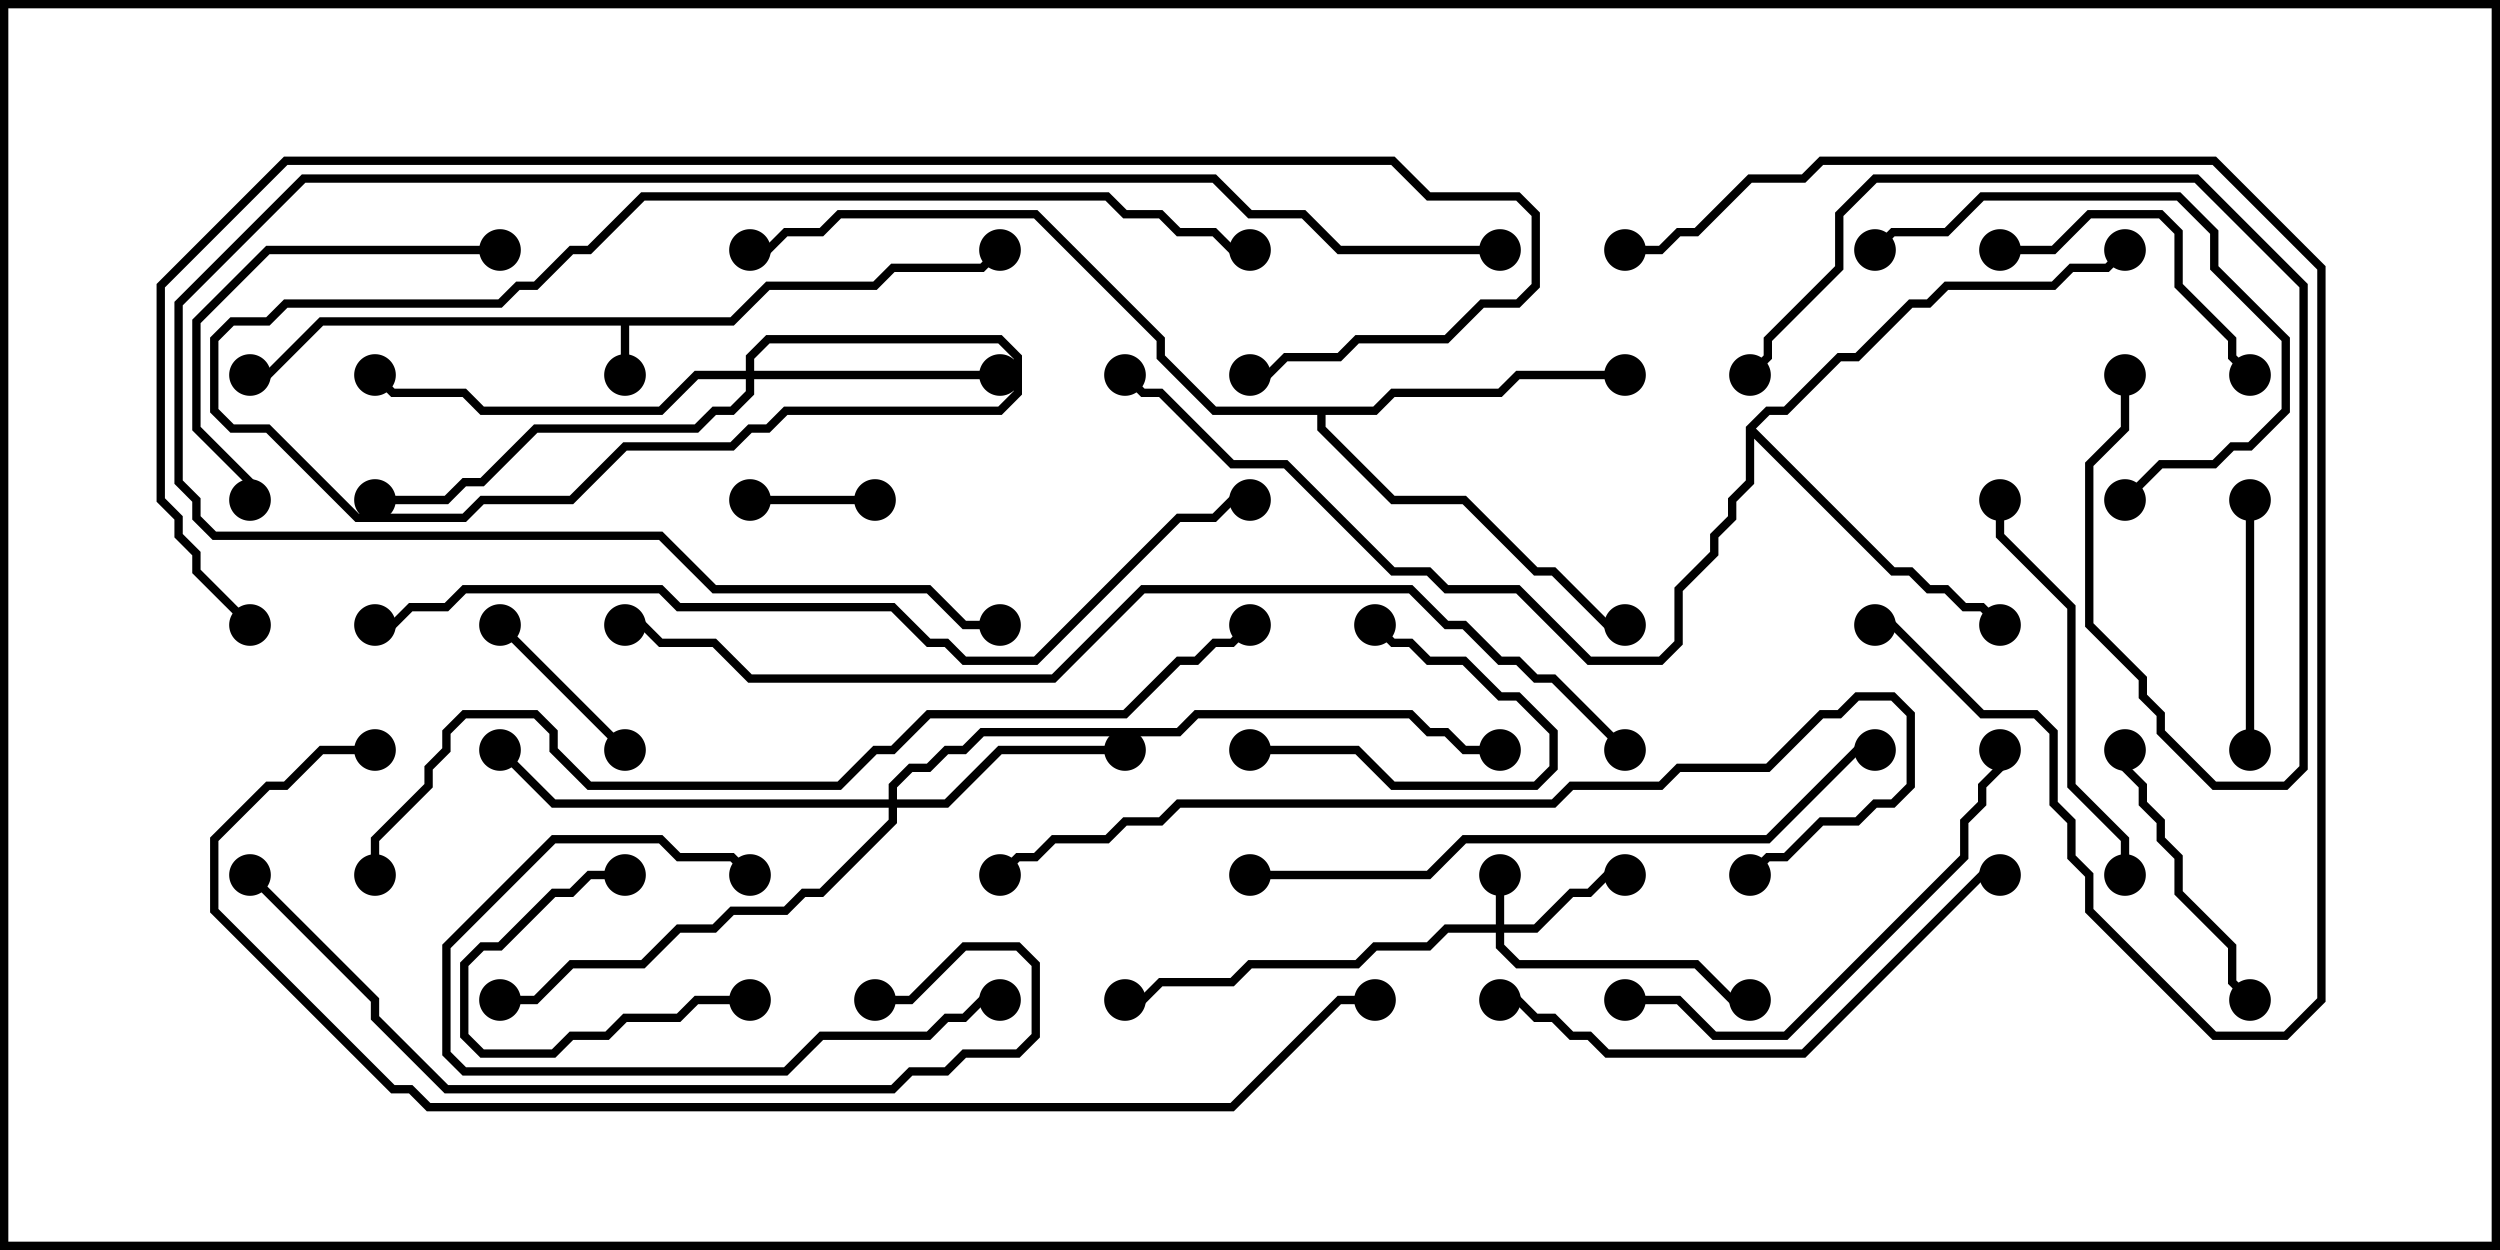 <svg version="1.1" width="30" height="15" xmlns="http://www.w3.org/2000/svg"><path d="M8.765,3.807L9.194,3.379L10.479,3.379L10.694,3.164L11.765,3.164L11.965,2.965L12.035,3.035L11.806,3.264L10.735,3.264L10.521,3.479L9.235,3.479L8.806,3.907L7.55,3.907L7.55,4.5L7.45,4.5L7.45,3.907L3.878,3.907L3.235,4.55L3,4.55L3,4.45L3.194,4.45L3.836,3.807z" stroke="none"/><path d="M16.479,4.879L16.694,4.664L17.979,4.664L18.194,4.45L19.5,4.45L19.5,4.55L18.235,4.55L18.021,4.764L16.735,4.764L16.521,4.979L15.907,4.979L15.907,5.122L16.735,5.95L17.592,5.95L18.449,6.807L18.664,6.807L19.306,7.45L19.5,7.45L19.5,7.55L19.265,7.55L18.622,6.907L18.408,6.907L17.551,6.05L16.694,6.05L15.807,5.164L15.807,4.979L14.551,4.979L13.879,4.306L13.879,4.092L12.408,2.621L10.092,2.621L9.878,2.836L9.449,2.836L9.235,3.05L9,3.05L9,2.95L9.194,2.95L9.408,2.736L9.836,2.736L10.051,2.521L12.449,2.521L13.979,4.051L13.979,4.265L14.592,4.879z" stroke="none"/><path d="M20.95,5.122L21.194,4.879L21.408,4.879L22.051,4.236L22.265,4.236L22.908,3.593L23.122,3.593L23.336,3.379L24.622,3.379L24.836,3.164L25.265,3.164L25.465,2.965L25.535,3.035L25.306,3.264L24.878,3.264L24.664,3.479L23.378,3.479L23.164,3.693L22.949,3.693L22.306,4.336L22.092,4.336L21.449,4.979L21.235,4.979L21.071,5.143L22.735,6.807L22.949,6.807L23.164,7.021L23.378,7.021L23.592,7.236L23.806,7.236L24.035,7.465L23.965,7.535L23.765,7.336L23.551,7.336L23.336,7.121L23.122,7.121L22.908,6.907L22.694,6.907L21.05,5.264L21.05,5.806L20.836,6.021L20.836,6.235L20.621,6.449L20.621,6.664L20.193,7.092L20.193,7.735L19.949,7.979L19.051,7.979L18.194,7.121L17.336,7.121L17.122,6.907L16.694,6.907L15.408,5.621L14.765,5.621L13.908,4.764L13.694,4.764L13.465,4.535L13.535,4.465L13.735,4.664L13.949,4.664L14.806,5.521L15.449,5.521L16.735,6.807L17.164,6.807L17.378,7.021L18.235,7.021L19.092,7.879L19.908,7.879L20.093,7.694L20.093,7.051L20.521,6.622L20.521,6.408L20.736,6.194L20.736,5.979L20.95,5.765z" stroke="none"/><path d="M17.95,11.093L17.95,10.5L18.05,10.5L18.05,11.093L18.408,11.093L18.836,10.664L19.051,10.664L19.265,10.45L19.5,10.45L19.5,10.55L19.306,10.55L19.092,10.764L18.878,10.764L18.449,11.193L18.05,11.193L18.05,11.336L18.235,11.521L20.378,11.521L20.806,11.95L21,11.95L21,12.05L20.765,12.05L20.336,11.621L18.194,11.621L17.95,11.378L17.95,11.193L17.378,11.193L17.164,11.407L16.521,11.407L16.306,11.621L15.021,11.621L14.806,11.836L13.949,11.836L13.735,12.05L13.5,12.05L13.5,11.95L13.694,11.95L13.908,11.736L14.765,11.736L14.979,11.521L16.265,11.521L16.479,11.307L17.122,11.307L17.336,11.093z" stroke="none"/><path d="M10.664,9.593L10.664,9.408L10.908,9.164L11.122,9.164L11.336,8.95L11.551,8.95L11.765,8.736L14.122,8.736L14.336,8.521L16.949,8.521L17.164,8.736L17.378,8.736L17.592,8.95L18,8.95L18,9.05L17.551,9.05L17.336,8.836L17.122,8.836L16.908,8.621L14.378,8.621L14.164,8.836L11.806,8.836L11.592,9.05L11.378,9.05L11.164,9.264L10.949,9.264L10.764,9.449L10.764,9.593L11.336,9.593L11.979,8.95L13.5,8.95L13.5,9.05L12.021,9.05L11.378,9.693L10.764,9.693L10.764,9.878L9.878,10.764L9.664,10.764L9.449,10.979L8.806,10.979L8.592,11.193L8.164,11.193L7.735,11.621L6.878,11.621L6.449,12.05L6,12.05L6,11.95L6.408,11.95L6.836,11.521L7.694,11.521L8.122,11.093L8.551,11.093L8.765,10.879L9.408,10.879L9.622,10.664L9.836,10.664L10.664,9.836L10.664,9.693L6.622,9.693L5.965,9.035L6.035,8.965L6.664,9.593z" stroke="none"/><path d="M8.95,4.45L8.95,4.265L9.194,4.021L12.021,4.021L12.264,4.265L12.264,4.735L12.021,4.979L9.449,4.979L9.235,5.193L9.021,5.193L8.806,5.407L7.521,5.407L6.878,6.05L5.806,6.05L5.592,6.264L4.265,6.264L3.194,5.193L2.765,5.193L2.521,4.949L2.521,4.051L2.765,3.807L3.194,3.807L3.408,3.593L5.979,3.593L6.194,3.379L6.408,3.379L6.836,2.95L7.051,2.95L7.694,2.307L13.306,2.307L13.521,2.521L13.949,2.521L14.164,2.736L14.592,2.736L14.806,2.95L15,2.95L15,3.05L14.765,3.05L14.551,2.836L14.122,2.836L13.908,2.621L13.479,2.621L13.265,2.407L7.735,2.407L7.092,3.05L6.878,3.05L6.449,3.479L6.235,3.479L6.021,3.693L3.449,3.693L3.235,3.907L2.806,3.907L2.621,4.092L2.621,4.908L2.806,5.093L3.235,5.093L4.306,6.164L5.551,6.164L5.765,5.95L6.836,5.95L7.479,5.307L8.765,5.307L8.979,5.093L9.194,5.093L9.408,4.879L11.979,4.879L12.164,4.694L12.164,4.306L11.979,4.121L9.235,4.121L9.05,4.306L9.05,4.45L12,4.45L12,4.55L9.05,4.55L9.05,4.735L8.806,4.979L8.592,4.979L8.378,5.193L6.449,5.193L5.806,5.836L5.592,5.836L5.378,6.05L4.5,6.05L4.5,5.95L5.336,5.95L5.551,5.736L5.765,5.736L6.408,5.093L8.336,5.093L8.551,4.879L8.765,4.879L8.95,4.694L8.95,4.55L8.378,4.55L7.949,4.979L5.765,4.979L5.551,4.764L4.694,4.764L4.465,4.535L4.535,4.465L4.735,4.664L5.592,4.664L5.806,4.879L7.908,4.879L8.336,4.45z" stroke="none"/><path d="M9,6.05L9,5.95L10.5,5.95L10.5,6.05z" stroke="none"/><path d="M7.5,10.45L7.5,10.55L7.092,10.55L6.878,10.764L6.664,10.764L6.021,11.407L5.806,11.407L5.621,11.592L5.621,12.408L5.806,12.593L6.622,12.593L6.836,12.379L7.265,12.379L7.479,12.164L8.122,12.164L8.336,11.95L9,11.95L9,12.05L8.378,12.05L8.164,12.264L7.521,12.264L7.306,12.479L6.878,12.479L6.664,12.693L5.765,12.693L5.521,12.449L5.521,11.551L5.765,11.307L5.979,11.307L6.622,10.664L6.836,10.664L7.051,10.45z" stroke="none"/><path d="M15,9.05L15,8.95L16.306,8.95L16.735,9.379L18.408,9.379L18.593,9.194L18.593,8.806L18.194,8.407L17.979,8.407L17.551,7.979L17.122,7.979L16.908,7.764L16.694,7.764L16.465,7.535L16.535,7.465L16.735,7.664L16.949,7.664L17.164,7.879L17.592,7.879L18.021,8.307L18.235,8.307L18.693,8.765L18.693,9.235L18.449,9.479L16.694,9.479L16.265,9.05z" stroke="none"/><path d="M7.535,8.965L7.465,9.035L5.965,7.535L6.035,7.465z" stroke="none"/><path d="M27.05,9L26.95,9L26.95,6L27.05,6z" stroke="none"/><path d="M25.45,9L25.55,9L25.55,9.194L25.764,9.408L25.764,9.622L25.979,9.836L25.979,10.051L26.193,10.265L26.193,10.694L26.836,11.336L26.836,11.765L27.035,11.965L26.965,12.035L26.736,11.806L26.736,11.378L26.093,10.735L26.093,10.306L25.879,10.092L25.879,9.878L25.664,9.664L25.664,9.449L25.45,9.235z" stroke="none"/><path d="M24,3.05L24,2.95L24.622,2.95L25.051,2.521L25.949,2.521L26.193,2.765L26.193,3.408L26.836,4.051L26.836,4.265L27.035,4.465L26.965,4.535L26.736,4.306L26.736,4.092L26.093,3.449L26.093,2.806L25.908,2.621L25.092,2.621L24.664,3.05z" stroke="none"/><path d="M9.035,10.465L8.965,10.535L8.765,10.336L8.122,10.336L7.908,10.121L6.664,10.121L5.407,11.378L5.407,12.622L5.592,12.807L9.408,12.807L9.836,12.379L11.122,12.379L11.336,12.164L11.551,12.164L11.765,11.95L12,11.95L12,12.05L11.806,12.05L11.592,12.264L11.378,12.264L11.164,12.479L9.878,12.479L9.449,12.907L5.551,12.907L5.307,12.664L5.307,11.336L6.622,10.021L7.949,10.021L8.164,10.236L8.806,10.236z" stroke="none"/><path d="M6,2.95L6,3.05L3.235,3.05L2.407,3.878L2.407,5.122L3.05,5.765L3.05,6L2.95,6L2.95,5.806L2.307,5.164L2.307,3.836L3.194,2.95z" stroke="none"/><path d="M25.535,6.035L25.465,5.965L25.908,5.521L26.551,5.521L26.765,5.307L26.979,5.307L27.379,4.908L27.379,4.092L26.521,3.235L26.521,2.806L26.122,2.407L23.806,2.407L23.378,2.836L22.735,2.836L22.535,3.035L22.465,2.965L22.694,2.736L23.336,2.736L23.765,2.307L26.164,2.307L26.621,2.765L26.621,3.194L27.479,4.051L27.479,4.949L27.021,5.407L26.806,5.407L26.592,5.621L25.949,5.621z" stroke="none"/><path d="M25.45,4.5L25.55,4.5L25.55,5.164L25.121,5.592L25.121,7.479L25.764,8.122L25.764,8.336L25.979,8.551L25.979,8.765L26.592,9.379L27.408,9.379L27.593,9.194L27.593,3.449L26.336,2.193L22.521,2.193L22.121,2.592L22.121,3.235L21.264,4.092L21.264,4.306L21.035,4.535L20.965,4.465L21.164,4.265L21.164,4.051L22.021,3.194L22.021,2.551L22.479,2.093L26.378,2.093L27.693,3.408L27.693,9.235L27.449,9.479L26.551,9.479L25.879,8.806L25.879,8.592L25.664,8.378L25.664,8.164L25.021,7.521L25.021,5.551L25.45,5.122z" stroke="none"/><path d="M25.55,10.5L25.45,10.5L25.45,10.092L24.807,9.449L24.807,7.306L23.95,6.449L23.95,6L24.05,6L24.05,6.408L24.907,7.265L24.907,9.408L25.55,10.051z" stroke="none"/><path d="M19.5,12.05L19.5,11.95L20.164,11.95L20.592,12.379L21.408,12.379L23.521,10.265L23.521,9.836L23.736,9.622L23.736,9.408L23.95,9.194L23.95,9L24.05,9L24.05,9.235L23.836,9.449L23.836,9.664L23.621,9.878L23.621,10.306L21.449,12.479L20.551,12.479L20.122,12.05z" stroke="none"/><path d="M19.5,3.05L19.5,2.95L19.908,2.95L20.122,2.736L20.336,2.736L20.979,2.093L21.622,2.093L21.836,1.879L26.592,1.879L27.907,3.194L27.907,12.021L27.449,12.479L26.551,12.479L25.021,10.949L25.021,10.521L24.807,10.306L24.807,9.878L24.593,9.664L24.593,8.806L24.408,8.621L23.765,8.621L22.694,7.55L22.5,7.55L22.5,7.45L22.735,7.45L23.806,8.521L24.449,8.521L24.693,8.765L24.693,9.622L24.907,9.836L24.907,10.265L25.121,10.479L25.121,10.908L26.592,12.379L27.408,12.379L27.807,11.979L27.807,3.235L26.551,1.979L21.878,1.979L21.664,2.193L21.021,2.193L20.378,2.836L20.164,2.836L19.949,3.05z" stroke="none"/><path d="M18,12.05L18,11.95L18.235,11.95L18.449,12.164L18.664,12.164L18.878,12.379L19.092,12.379L19.306,12.593L21.622,12.593L23.765,10.45L24,10.45L24,10.55L23.806,10.55L21.664,12.693L19.265,12.693L19.051,12.479L18.836,12.479L18.622,12.264L18.408,12.264L18.194,12.05z" stroke="none"/><path d="M18,2.95L18,3.05L16.051,3.05L15.622,2.621L14.979,2.621L14.551,2.193L3.664,2.193L2.193,3.664L2.193,5.765L2.407,5.979L2.407,6.194L2.592,6.379L7.949,6.379L8.592,7.021L11.164,7.021L11.592,7.45L12,7.45L12,7.55L11.551,7.55L11.122,7.121L8.551,7.121L7.908,6.479L2.551,6.479L2.307,6.235L2.307,6.021L2.093,5.806L2.093,3.622L3.622,2.093L14.592,2.093L15.021,2.521L15.664,2.521L16.092,2.95z" stroke="none"/><path d="M15,10.55L15,10.45L17.122,10.45L17.551,10.021L21.194,10.021L22.265,8.95L22.5,8.95L22.5,9.05L22.306,9.05L21.235,10.121L17.592,10.121L17.164,10.55z" stroke="none"/><path d="M2.965,10.535L3.035,10.465L4.55,11.979L4.55,12.194L5.378,13.021L10.694,13.021L10.908,12.807L11.336,12.807L11.551,12.593L12.194,12.593L12.379,12.408L12.379,11.592L12.194,11.407L11.592,11.407L10.949,12.05L10.5,12.05L10.5,11.95L10.908,11.95L11.551,11.307L12.235,11.307L12.479,11.551L12.479,12.449L12.235,12.693L11.592,12.693L11.378,12.907L10.949,12.907L10.735,13.121L5.336,13.121L4.45,12.235L4.45,12.021z" stroke="none"/><path d="M21.035,10.535L20.965,10.465L21.194,10.236L21.408,10.236L21.836,9.807L22.265,9.807L22.479,9.593L22.694,9.593L22.879,9.408L22.879,8.592L22.694,8.407L22.306,8.407L22.092,8.621L21.878,8.621L21.235,9.264L20.164,9.264L19.949,9.479L18.878,9.479L18.664,9.693L14.164,9.693L13.949,9.907L13.521,9.907L13.306,10.121L12.664,10.121L12.449,10.336L12.235,10.336L12.035,10.535L11.965,10.465L12.194,10.236L12.408,10.236L12.622,10.021L13.265,10.021L13.479,9.807L13.908,9.807L14.122,9.593L18.622,9.593L18.836,9.379L19.908,9.379L20.122,9.164L21.194,9.164L21.836,8.521L22.051,8.521L22.265,8.307L22.735,8.307L22.979,8.551L22.979,9.449L22.735,9.693L22.521,9.693L22.306,9.907L21.878,9.907L21.449,10.336L21.235,10.336z" stroke="none"/><path d="M4.5,7.55L4.5,7.45L4.694,7.45L4.908,7.236L5.336,7.236L5.551,7.021L7.949,7.021L8.164,7.236L10.735,7.236L11.164,7.664L11.378,7.664L11.592,7.879L12.408,7.879L14.122,6.164L14.551,6.164L14.765,5.95L15,5.95L15,6.05L14.806,6.05L14.592,6.264L14.164,6.264L12.449,7.979L11.551,7.979L11.336,7.764L11.122,7.764L10.694,7.336L8.122,7.336L7.908,7.121L5.592,7.121L5.378,7.336L4.949,7.336L4.735,7.55z" stroke="none"/><path d="M4.55,10.5L4.45,10.5L4.45,10.051L5.093,9.408L5.093,9.194L5.307,8.979L5.307,8.765L5.551,8.521L6.449,8.521L6.693,8.765L6.693,8.979L7.092,9.379L10.051,9.379L10.479,8.95L10.694,8.95L11.122,8.521L13.479,8.521L14.122,7.879L14.336,7.879L14.551,7.664L14.765,7.664L14.965,7.465L15.035,7.535L14.806,7.764L14.592,7.764L14.378,7.979L14.164,7.979L13.521,8.621L11.164,8.621L10.735,9.05L10.521,9.05L10.092,9.479L7.051,9.479L6.593,9.021L6.593,8.806L6.408,8.621L5.592,8.621L5.407,8.806L5.407,9.021L5.193,9.235L5.193,9.449L4.55,10.092z" stroke="none"/><path d="M19.535,8.965L19.465,9.035L18.622,8.193L18.408,8.193L18.194,7.979L17.979,7.979L17.551,7.55L17.336,7.55L16.908,7.121L13.735,7.121L12.664,8.193L8.979,8.193L8.551,7.764L7.908,7.764L7.694,7.55L7.5,7.55L7.5,7.45L7.735,7.45L7.949,7.664L8.592,7.664L9.021,8.093L12.622,8.093L13.694,7.021L16.949,7.021L17.378,7.45L17.592,7.45L18.021,7.879L18.235,7.879L18.449,8.093L18.664,8.093z" stroke="none"/><path d="M3.035,7.465L2.965,7.535L2.307,6.878L2.307,6.664L2.093,6.449L2.093,6.235L1.879,6.021L1.879,3.408L3.408,1.879L16.735,1.879L17.164,2.307L18.235,2.307L18.479,2.551L18.479,3.449L18.235,3.693L17.806,3.693L17.378,4.121L16.306,4.121L16.092,4.336L15.449,4.336L15.235,4.55L15,4.55L15,4.45L15.194,4.45L15.408,4.236L16.051,4.236L16.265,4.021L17.336,4.021L17.765,3.593L18.194,3.593L18.379,3.408L18.379,2.592L18.194,2.407L17.122,2.407L16.694,1.979L3.449,1.979L1.979,3.449L1.979,5.979L2.193,6.194L2.193,6.408L2.407,6.622L2.407,6.836z" stroke="none"/><path d="M4.5,8.95L4.5,9.05L3.878,9.05L3.449,9.479L3.235,9.479L2.621,10.092L2.621,10.908L4.735,13.021L4.949,13.021L5.164,13.236L14.765,13.236L16.051,11.95L16.5,11.95L16.5,12.05L16.092,12.05L14.806,13.336L5.122,13.336L4.908,13.121L4.694,13.121L2.521,10.949L2.521,10.051L3.194,9.379L3.408,9.379L3.836,8.95z" stroke="none"/><circle cx="7.5" cy="4.5" r="0.25" stroke-width="0" fill="#000" /><circle cx="3" cy="4.5" r="0.25" stroke-width="0" fill="#000" /><circle cx="12" cy="3" r="0.25" stroke-width="0" fill="#000" /><circle cx="19.5" cy="4.5" r="0.25" stroke-width="0" fill="#000" /><circle cx="19.5" cy="7.5" r="0.25" stroke-width="0" fill="#000" /><circle cx="9" cy="3" r="0.25" stroke-width="0" fill="#000" /><circle cx="24" cy="7.5" r="0.25" stroke-width="0" fill="#000" /><circle cx="25.5" cy="3" r="0.25" stroke-width="0" fill="#000" /><circle cx="13.5" cy="4.5" r="0.25" stroke-width="0" fill="#000" /><circle cx="18" cy="10.5" r="0.25" stroke-width="0" fill="#000" /><circle cx="19.5" cy="10.5" r="0.25" stroke-width="0" fill="#000" /><circle cx="21" cy="12" r="0.25" stroke-width="0" fill="#000" /><circle cx="13.5" cy="12" r="0.25" stroke-width="0" fill="#000" /><circle cx="13.5" cy="9" r="0.25" stroke-width="0" fill="#000" /><circle cx="6" cy="9" r="0.25" stroke-width="0" fill="#000" /><circle cx="6" cy="12" r="0.25" stroke-width="0" fill="#000" /><circle cx="18" cy="9" r="0.25" stroke-width="0" fill="#000" /><circle cx="12" cy="4.5" r="0.25" stroke-width="0" fill="#000" /><circle cx="4.5" cy="4.5" r="0.25" stroke-width="0" fill="#000" /><circle cx="4.5" cy="6" r="0.25" stroke-width="0" fill="#000" /><circle cx="15" cy="3" r="0.25" stroke-width="0" fill="#000" /><circle cx="9" cy="6" r="0.25" stroke-width="0" fill="#000" /><circle cx="10.5" cy="6" r="0.25" stroke-width="0" fill="#000" /><circle cx="7.5" cy="10.5" r="0.25" stroke-width="0" fill="#000" /><circle cx="9" cy="12" r="0.25" stroke-width="0" fill="#000" /><circle cx="15" cy="9" r="0.25" stroke-width="0" fill="#000" /><circle cx="16.5" cy="7.5" r="0.25" stroke-width="0" fill="#000" /><circle cx="7.5" cy="9" r="0.25" stroke-width="0" fill="#000" /><circle cx="6" cy="7.5" r="0.25" stroke-width="0" fill="#000" /><circle cx="27" cy="9" r="0.25" stroke-width="0" fill="#000" /><circle cx="27" cy="6" r="0.25" stroke-width="0" fill="#000" /><circle cx="25.5" cy="9" r="0.25" stroke-width="0" fill="#000" /><circle cx="27" cy="12" r="0.25" stroke-width="0" fill="#000" /><circle cx="24" cy="3" r="0.25" stroke-width="0" fill="#000" /><circle cx="27" cy="4.5" r="0.25" stroke-width="0" fill="#000" /><circle cx="9" cy="10.5" r="0.25" stroke-width="0" fill="#000" /><circle cx="12" cy="12" r="0.25" stroke-width="0" fill="#000" /><circle cx="6" cy="3" r="0.25" stroke-width="0" fill="#000" /><circle cx="3" cy="6" r="0.25" stroke-width="0" fill="#000" /><circle cx="25.5" cy="6" r="0.25" stroke-width="0" fill="#000" /><circle cx="22.5" cy="3" r="0.25" stroke-width="0" fill="#000" /><circle cx="25.5" cy="4.5" r="0.25" stroke-width="0" fill="#000" /><circle cx="21" cy="4.5" r="0.25" stroke-width="0" fill="#000" /><circle cx="25.5" cy="10.5" r="0.25" stroke-width="0" fill="#000" /><circle cx="24" cy="6" r="0.25" stroke-width="0" fill="#000" /><circle cx="19.5" cy="12" r="0.25" stroke-width="0" fill="#000" /><circle cx="24" cy="9" r="0.25" stroke-width="0" fill="#000" /><circle cx="19.5" cy="3" r="0.25" stroke-width="0" fill="#000" /><circle cx="22.5" cy="7.5" r="0.25" stroke-width="0" fill="#000" /><circle cx="18" cy="12" r="0.25" stroke-width="0" fill="#000" /><circle cx="24" cy="10.5" r="0.25" stroke-width="0" fill="#000" /><circle cx="18" cy="3" r="0.25" stroke-width="0" fill="#000" /><circle cx="12" cy="7.5" r="0.25" stroke-width="0" fill="#000" /><circle cx="15" cy="10.5" r="0.25" stroke-width="0" fill="#000" /><circle cx="22.5" cy="9" r="0.25" stroke-width="0" fill="#000" /><circle cx="3" cy="10.5" r="0.25" stroke-width="0" fill="#000" /><circle cx="10.5" cy="12" r="0.25" stroke-width="0" fill="#000" /><circle cx="21" cy="10.5" r="0.25" stroke-width="0" fill="#000" /><circle cx="12" cy="10.5" r="0.25" stroke-width="0" fill="#000" /><circle cx="4.5" cy="7.5" r="0.25" stroke-width="0" fill="#000" /><circle cx="15" cy="6" r="0.25" stroke-width="0" fill="#000" /><circle cx="4.5" cy="10.5" r="0.25" stroke-width="0" fill="#000" /><circle cx="15" cy="7.5" r="0.25" stroke-width="0" fill="#000" /><circle cx="19.5" cy="9" r="0.25" stroke-width="0" fill="#000" /><circle cx="7.5" cy="7.5" r="0.25" stroke-width="0" fill="#000" /><circle cx="3" cy="7.5" r="0.25" stroke-width="0" fill="#000" /><circle cx="15" cy="4.5" r="0.25" stroke-width="0" fill="#000" /><circle cx="4.5" cy="9" r="0.25" stroke-width="0" fill="#000" /><circle cx="16.5" cy="12" r="0.25" stroke-width="0" fill="#000" /><rect x="0" y="0" width="30" height="15" stroke-width="0.2" stroke="#000" fill="none" /></svg>